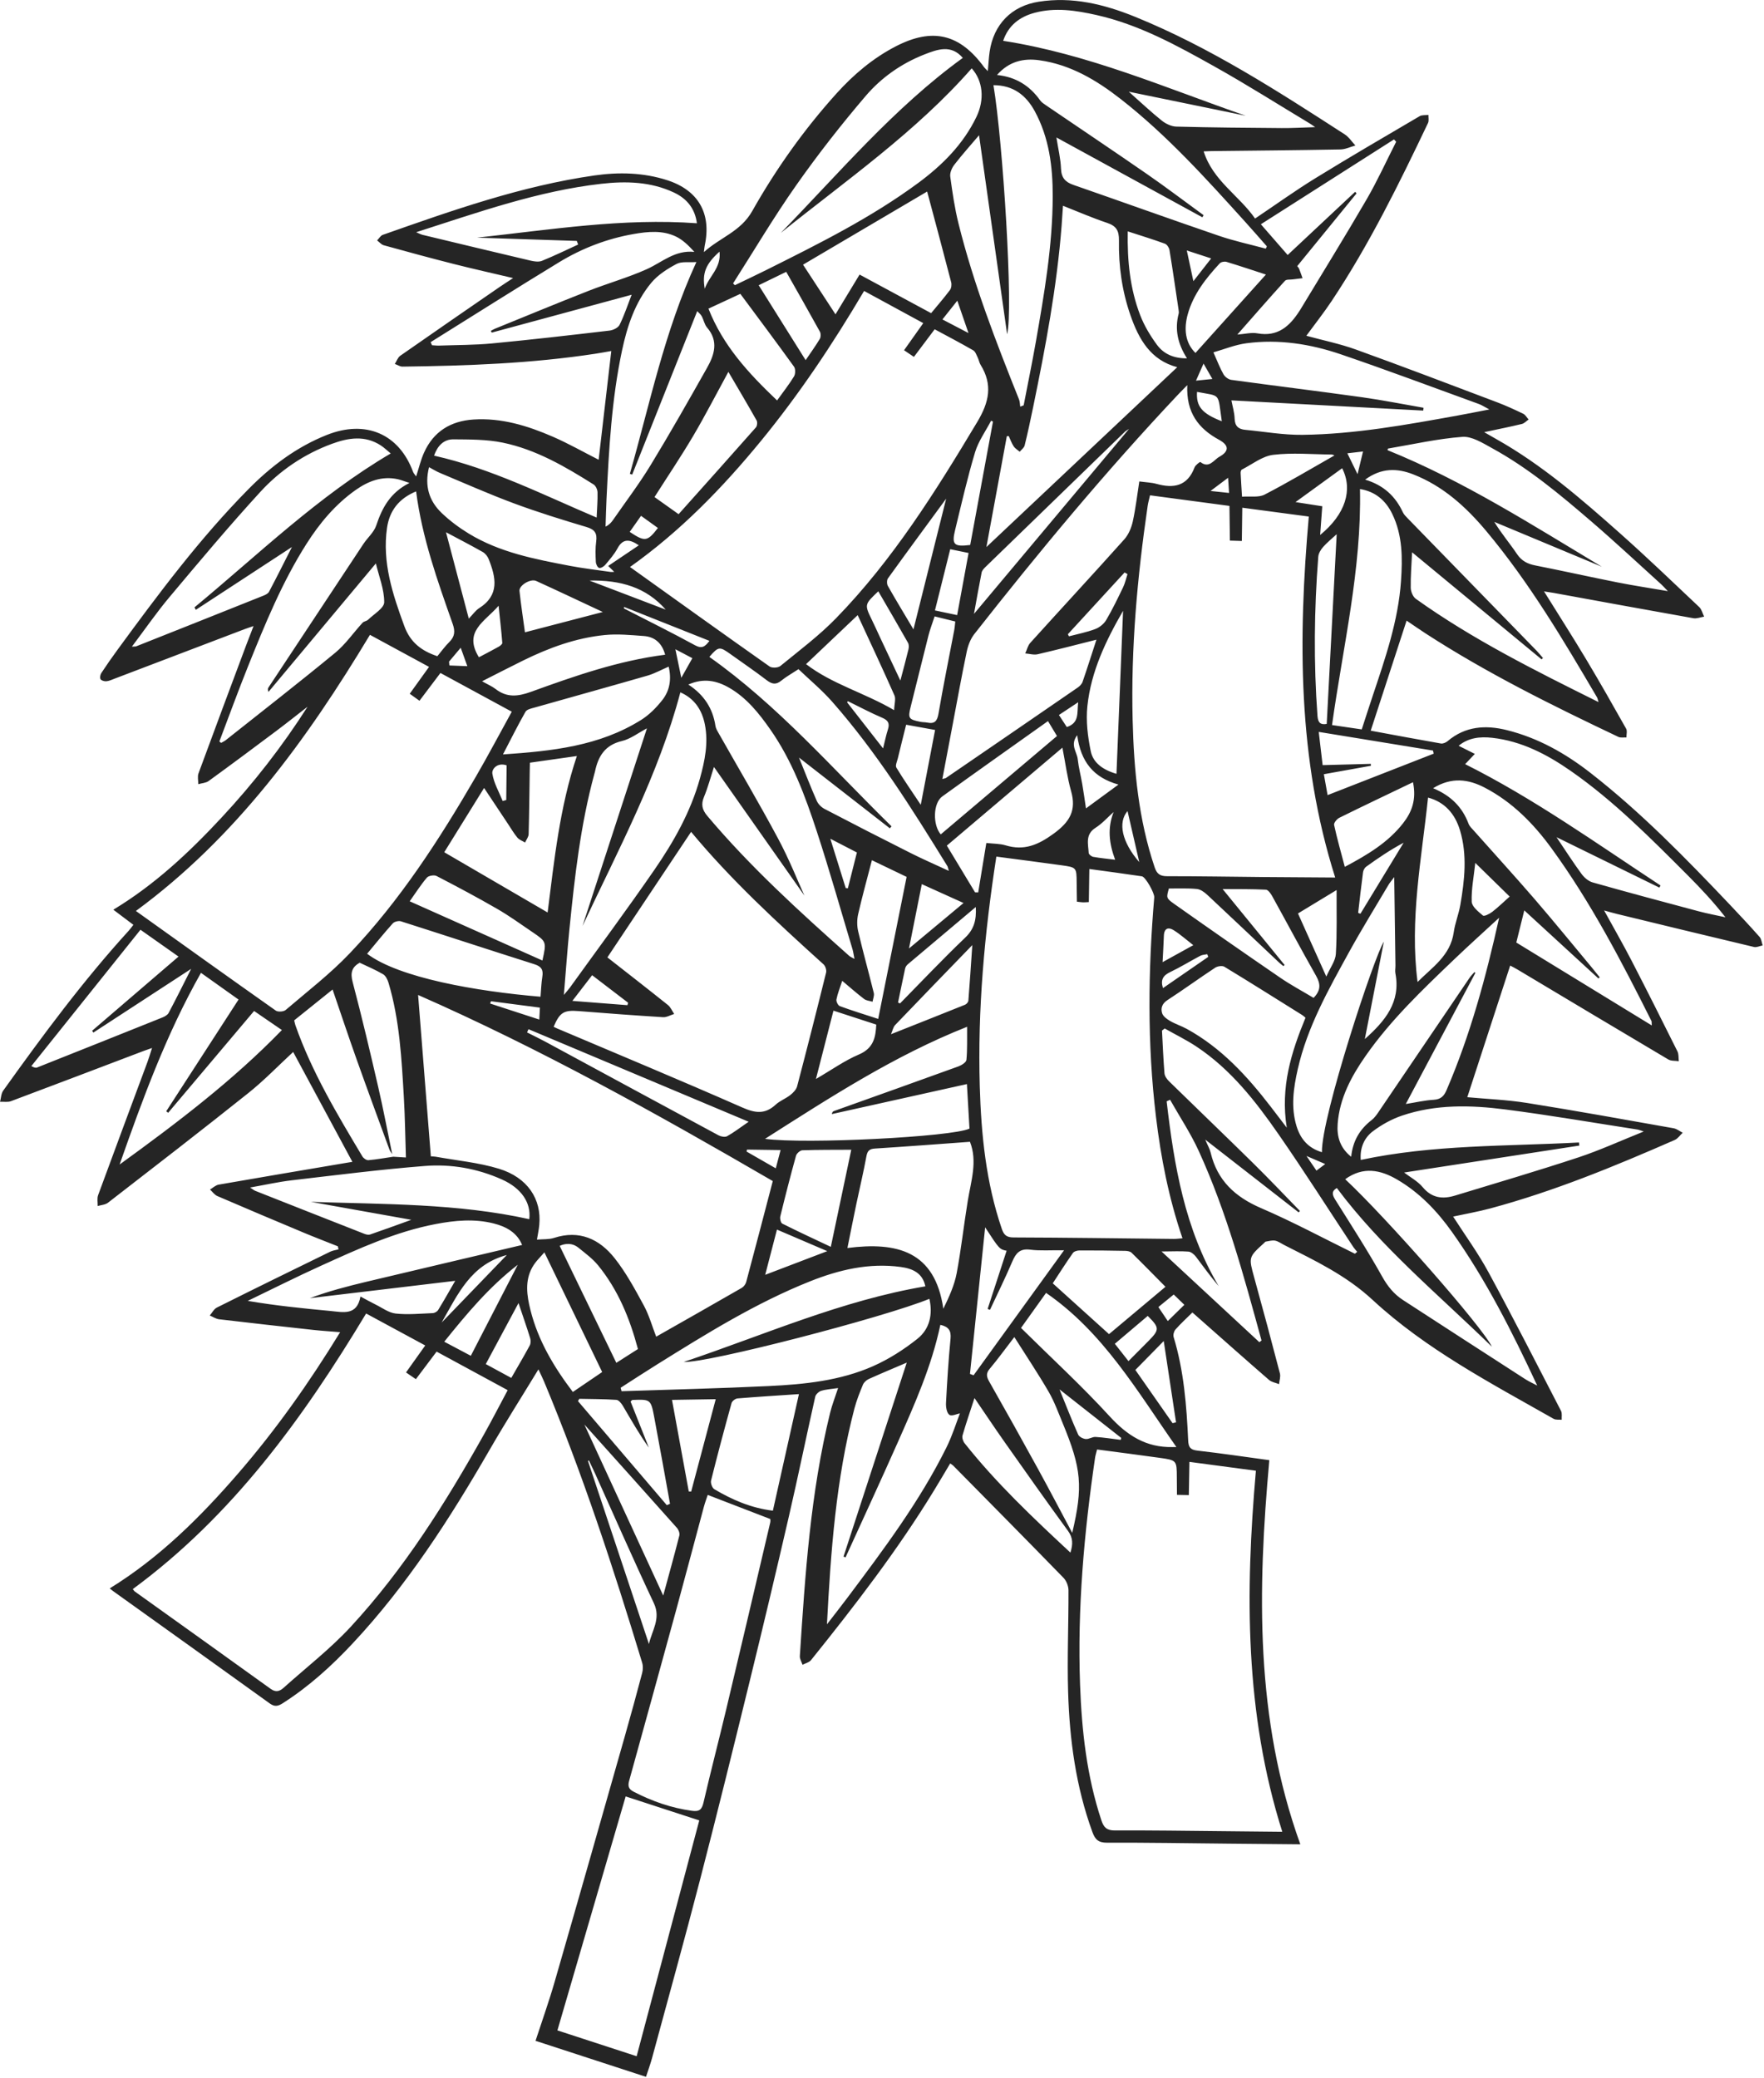 <?xml version="1.0" encoding="UTF-8" standalone="no"?>
<!DOCTYPE svg PUBLIC "-//W3C//DTD SVG 1.1//EN" "http://www.w3.org/Graphics/SVG/1.1/DTD/svg11.dtd">
<svg width="100%" height="100%" viewBox="0 0 842 992" version="1.1" xmlns="http://www.w3.org/2000/svg" xmlns:xlink="http://www.w3.org/1999/xlink" xml:space="preserve" xmlns:serif="http://www.serif.com/" style="fill-rule:evenodd;clip-rule:evenodd;stroke-linejoin:round;stroke-miterlimit:2;">
    <g transform="matrix(8.333,0,0,8.333,628.375,430.824)">
        <path d="M0,15.354C0.187,15.213 0.324,15.11 0.502,14.976C0.138,14.819 -0.163,14.69 -0.572,14.514C-0.354,14.834 -0.2,15.059 0,15.354M-6.899,-29.897C-6.521,-29.935 -6.283,-29.959 -5.961,-29.992C-6.143,-30.308 -6.275,-30.539 -6.468,-30.875C-6.626,-30.516 -6.734,-30.27 -6.899,-29.897M-6.067,-23.578C-5.619,-23.531 -5.335,-23.5 -5.006,-23.465C-5.024,-23.771 -5.04,-24.014 -5.061,-24.334C-5.405,-24.075 -5.668,-23.878 -6.067,-23.578M1.77,-25.735C1.96,-25.345 2.133,-24.99 2.354,-24.539C2.468,-25.012 2.56,-25.392 2.668,-25.84C2.324,-25.8 2.039,-25.766 1.77,-25.735M-49.687,-13.802C-49.68,-13.728 -49.673,-13.655 -49.666,-13.582C-49.358,-13.57 -49.05,-13.558 -48.639,-13.542C-48.798,-13.985 -48.896,-14.257 -49.018,-14.598C-49.27,-14.298 -49.478,-14.05 -49.687,-13.802M-35.749,-13.999C-36.088,-14.178 -36.377,-14.33 -36.721,-14.511C-36.606,-13.961 -36.507,-13.482 -36.382,-12.876C-36.146,-13.294 -35.968,-13.61 -35.749,-13.999M-14.3,-10.055C-13.563,-10.3 -13.724,-10.871 -13.648,-11.476C-14.075,-11.193 -14.407,-10.974 -14.751,-10.746C-14.59,-10.498 -14.449,-10.284 -14.3,-10.055M-34.194,-37.286C-34.991,-36.573 -35.195,-36.045 -35.039,-35.162C-34.785,-35.896 -34.088,-36.353 -34.194,-37.286M-9.055,23.168C-8.867,23.448 -8.705,23.689 -8.516,23.97C-8.191,23.653 -7.894,23.361 -7.567,23.041C-7.783,22.831 -7.965,22.655 -8.175,22.45C-8.468,22.69 -8.737,22.909 -9.055,23.168M-30.695,14.176C-31.382,14.166 -32,14.158 -32.618,14.149C-32.627,14.186 -32.635,14.224 -32.644,14.261C-32.103,14.572 -31.562,14.882 -30.971,15.222C-30.869,14.836 -30.794,14.552 -30.695,14.176M-6.031,-36.898C-6.515,-37.056 -6.929,-37.191 -7.426,-37.353C-7.295,-36.742 -7.184,-36.217 -7.05,-35.595C-6.671,-36.08 -6.365,-36.471 -6.031,-36.898M-20.572,-34.477C-20.891,-34.075 -21.14,-33.762 -21.425,-33.403C-20.943,-33.152 -20.504,-32.922 -19.932,-32.623C-20.172,-33.32 -20.356,-33.854 -20.572,-34.477M-38.688,-22.154C-38.924,-21.819 -39.13,-21.526 -39.337,-21.233C-38.462,-20.653 -38.329,-20.673 -37.722,-21.458C-38.021,-21.674 -38.32,-21.889 -38.688,-22.154M-10.149,-2.318C-10.372,-3.286 -10.596,-4.255 -10.822,-5.241C-11.384,-4.589 -11.146,-3.466 -10.149,-2.318M-47.285,5.651L-47.332,5.783C-46.407,6.084 -45.481,6.386 -44.517,6.7C-44.505,6.473 -44.494,6.258 -44.481,6.017C-45.45,5.89 -46.368,5.771 -47.285,5.651M-46.614,-5.819C-46.546,-5.838 -46.479,-5.857 -46.41,-5.875C-46.402,-6.546 -46.396,-7.216 -46.388,-7.862C-46.922,-8.042 -47.245,-7.65 -47.206,-7.389C-47.123,-6.848 -46.824,-6.34 -46.614,-5.819M-8.791,4.899C-7.917,4.296 -7.057,3.702 -6.196,3.108C-6.216,3.058 -6.235,3.007 -6.256,2.957C-6.389,2.986 -6.537,2.987 -6.653,3.048C-7.231,3.353 -7.788,3.699 -8.377,3.98C-8.777,4.171 -8.946,4.417 -8.791,4.899M-5.422,-27.571C-5.664,-29.245 -5.452,-28.983 -6.841,-29.253C-6.895,-28.42 -6.561,-28.014 -5.422,-27.571M-41.643,-18.446C-40.101,-17.858 -38.681,-17.317 -37.275,-16.781C-38.391,-18.057 -39.854,-18.481 -41.643,-18.446M-39.66,-16.936L-39.666,-16.847C-38.308,-16.149 -36.938,-15.472 -35.597,-14.74C-35.212,-14.531 -35.028,-14.647 -34.771,-14.992C-36.421,-15.648 -38.04,-16.292 -39.66,-16.936M-8.814,3.412C-8.209,3.078 -7.669,2.779 -7.055,2.44C-7.462,2.123 -7.793,1.826 -8.163,1.591C-8.481,1.388 -8.725,1.463 -8.74,1.905C-8.756,2.369 -8.785,2.833 -8.814,3.412M-26.965,-0.834C-26.924,-0.829 -26.882,-0.824 -26.841,-0.819C-26.671,-1.493 -26.501,-2.167 -26.324,-2.87C-26.812,-3.123 -27.276,-3.363 -27.846,-3.657C-27.526,-2.634 -27.245,-1.734 -26.965,-0.834M-50.11,24.056C-48.819,22.719 -47.644,21.5 -46.377,20.187C-48.431,20.738 -49.159,22.391 -50.11,24.056M-26.842,-11.537C-26.855,-11.514 -26.869,-11.49 -26.882,-11.467C-26.216,-10.613 -25.55,-9.759 -24.825,-8.832C-24.716,-9.265 -24.651,-9.595 -24.548,-9.912C-24.436,-10.261 -24.528,-10.44 -24.879,-10.589C-25.547,-10.873 -26.189,-11.218 -26.842,-11.537M-11.618,-5.187C-11.961,-4.883 -12.271,-4.528 -12.653,-4.285C-13.253,-3.905 -13.076,-3.36 -13.046,-2.843C-13.042,-2.761 -12.888,-2.638 -12.787,-2.62C-12.394,-2.549 -11.994,-2.512 -11.531,-2.454C-11.882,-3.398 -11.98,-4.271 -11.618,-5.187M-39.467,5.877L-39.429,5.737C-40.101,5.223 -40.773,4.708 -41.49,4.16C-41.87,4.654 -42.218,5.106 -42.622,5.631C-41.48,5.72 -40.474,5.799 -39.467,5.877M-11.549,25.272C-11.273,25.621 -11.028,25.933 -10.768,26.265C-10.354,25.849 -9.988,25.482 -9.623,25.113C-8.982,24.465 -8.984,24.351 -9.665,23.676C-10.271,24.19 -10.88,24.706 -11.549,25.272M-47.975,-14.052C-47.602,-14.25 -47.222,-14.444 -46.85,-14.653C-46.761,-14.702 -46.631,-14.805 -46.636,-14.874C-46.688,-15.544 -46.766,-16.213 -46.848,-17.003C-47.636,-16.088 -48.887,-15.531 -47.975,-14.052M-13.705,-9.587C-14.13,-9.033 -13.72,-8.631 -13.676,-8.225C-13.624,-7.744 -13.498,-7.271 -13.416,-6.794C-13.34,-6.351 -13.279,-5.905 -13.202,-5.396C-12.556,-5.87 -11.99,-6.284 -11.341,-6.76C-12.771,-7.159 -13.498,-8.061 -13.705,-9.587M2.389,0.591C2.432,0.607 2.476,0.623 2.52,0.638C3.345,-0.717 4.17,-2.073 4.994,-3.429C4.209,-3.011 3.522,-2.541 2.848,-2.056C2.756,-1.99 2.683,-1.849 2.668,-1.735C2.564,-0.961 2.479,-0.185 2.389,0.591M-14.718,27.884C-14.335,28.826 -14.012,29.657 -13.65,30.471C-13.594,30.601 -13.373,30.713 -13.218,30.728C-13.035,30.746 -12.839,30.598 -12.654,30.609C-12.172,30.639 -11.692,30.717 -11.212,30.776L-11.183,30.665C-12.331,29.761 -13.479,28.858 -14.718,27.884M-14.24,-15.371L-14.176,-15.252C-13.673,-15.385 -13.157,-15.484 -12.673,-15.667C-12.43,-15.758 -12.176,-15.961 -12.045,-16.183C-11.686,-16.79 -11.38,-17.43 -11.073,-18.067C-10.961,-18.302 -10.905,-18.565 -10.824,-18.815C-10.879,-18.846 -10.935,-18.878 -10.99,-18.91C-12.073,-17.73 -13.156,-16.551 -14.24,-15.371M9.098,-2.272C9.013,-1.479 8.867,-0.762 8.893,-0.051C8.903,0.228 9.273,0.524 9.537,0.743C9.609,0.803 9.917,0.649 10.069,0.532C10.406,0.271 10.713,-0.029 11.067,-0.345C10.408,-0.99 9.775,-1.609 9.098,-2.272M-30.903,18.731C-31.128,19.594 -31.349,20.445 -31.576,21.322C-30.341,20.851 -29.173,20.405 -28.021,19.966C-28.956,19.565 -29.891,19.165 -30.903,18.731M-20.978,-20.241C-21.269,-19.075 -21.551,-17.943 -21.853,-16.735C-21.395,-16.638 -20.995,-16.554 -20.582,-16.467C-20.349,-17.733 -20.138,-18.88 -19.927,-20.025C-20.297,-20.101 -20.604,-20.164 -20.978,-20.241M1.472,-24.88C0.568,-24.225 -0.303,-23.592 -1.199,-22.941C-0.684,-22.861 -0.191,-22.784 0.333,-22.702C0.293,-22.151 0.254,-21.635 0.212,-21.057C1.656,-22.238 2.101,-23.642 1.472,-24.88M-8.243,29.819C-8.177,29.803 -8.11,29.788 -8.043,29.773C-8.271,28.268 -8.499,26.763 -8.748,25.115C-9.384,25.763 -9.876,26.264 -10.373,26.771C-9.646,27.812 -8.944,28.815 -8.243,29.819M-20.215,0.024C-21.051,-0.354 -21.789,-0.687 -22.606,-1.056C-22.85,0.166 -23.08,1.323 -23.34,2.629C-22.238,1.71 -21.271,0.904 -20.215,0.024M-25.098,-17.83C-25.896,-17.074 -25.895,-17.074 -25.46,-16.181C-25.305,-15.863 -25.16,-15.541 -25.011,-15.22C-24.635,-14.419 -24.258,-13.619 -23.834,-12.717C-23.656,-13.396 -23.504,-13.948 -23.37,-14.506C-23.342,-14.623 -23.34,-14.781 -23.396,-14.88C-23.952,-15.864 -24.523,-16.839 -25.098,-17.83M-46.121,27.228C-45.755,26.589 -45.396,25.985 -45.063,25.367C-45.003,25.253 -45.001,25.074 -45.04,24.947C-45.244,24.292 -45.471,23.645 -45.707,22.94C-46.334,24.109 -46.944,25.246 -47.582,26.435C-47.096,26.699 -46.646,26.943 -46.121,27.228M-18.529,-27.552C-18.564,-27.569 -18.601,-27.586 -18.636,-27.604C-18.949,-27.002 -19.365,-26.43 -19.557,-25.791C-19.996,-24.326 -20.336,-22.83 -20.698,-21.342C-20.903,-20.502 -20.765,-20.368 -19.834,-20.484C-19.401,-22.829 -18.965,-25.19 -18.529,-27.552M-48.439,25.96C-47.534,24.204 -46.657,22.506 -45.75,20.747C-47.388,22.015 -48.672,23.549 -49.961,25.154C-49.427,25.437 -48.926,25.703 -48.439,25.96M-23.503,-10.188C-23.668,-9.525 -23.828,-8.894 -23.98,-8.261C-24.023,-8.084 -24.135,-7.848 -24.063,-7.731C-23.649,-7.046 -23.189,-6.389 -22.666,-5.602C-22.369,-7.15 -22.105,-8.528 -21.845,-9.888C-22.424,-9.993 -22.929,-10.084 -23.503,-10.188M-23.968,5.728C-23.93,5.744 -23.891,5.76 -23.853,5.776C-22.614,4.517 -21.402,3.231 -20.125,2.013C-19.615,1.527 -19.471,1.003 -19.514,0.253C-20.855,1.383 -22.136,2.458 -23.412,3.538C-23.479,3.595 -23.54,3.686 -23.559,3.771C-23.701,4.422 -23.833,5.075 -23.968,5.728M-38.236,42.471C-38.065,41.697 -37.539,41.015 -37.951,40.139C-39.111,37.676 -40.203,35.18 -41.323,32.698C-41.437,32.448 -41.558,32.201 -41.675,31.952C-41.691,31.965 -41.709,31.977 -41.727,31.989C-40.563,35.483 -39.399,38.977 -38.236,42.471M1.154,-0.719C0.323,-0.215 -0.462,0.261 -1.058,0.623C-0.515,1.833 -0.006,2.967 0.564,4.237C0.795,3.716 1.088,3.338 1.111,2.945C1.183,1.762 1.147,0.573 1.154,-0.719M-36.915,28.486C-36.586,30.283 -36.271,32.007 -35.955,33.73C-35.909,33.732 -35.863,33.735 -35.817,33.737C-35.354,31.992 -34.889,30.247 -34.41,28.446C-35.276,28.46 -36.07,28.472 -36.915,28.486M-27.666,6.19C-27.999,7.489 -28.317,8.73 -28.67,10.104C-27.756,9.573 -27.021,9.046 -26.21,8.702C-25.355,8.339 -25.248,7.693 -25.215,6.989C-26.03,6.723 -26.804,6.471 -27.666,6.19M-48.555,-16.265C-48.327,-16.499 -48.174,-16.729 -47.961,-16.865C-46.78,-17.617 -47.001,-18.629 -47.417,-19.676C-47.479,-19.833 -47.609,-19.998 -47.753,-20.08C-48.446,-20.472 -49.154,-20.837 -49.861,-21.214C-49.435,-19.596 -49.004,-17.966 -48.555,-16.265M1.031,-25.613C0.997,-25.624 0.93,-25.665 0.861,-25.665C-0.255,-25.675 -1.383,-25.781 -2.482,-25.647C-3.106,-25.57 -3.685,-25.102 -4.277,-24.8C-4.323,-24.777 -4.347,-24.666 -4.343,-24.597C-4.324,-24.176 -4.294,-23.755 -4.263,-23.25C-3.787,-23.285 -3.311,-23.193 -2.973,-23.368C-1.62,-24.068 -0.311,-24.851 1.031,-25.613M-40.879,-16.645C-42.128,-17.229 -43.408,-17.837 -44.697,-18.424C-45.02,-18.571 -45.686,-18.167 -45.651,-17.85C-45.563,-17.029 -45.437,-16.212 -45.338,-15.482C-43.839,-15.873 -42.382,-16.253 -40.879,-16.645M-30.372,-36.13C-31.012,-35.819 -31.473,-35.594 -31.949,-35.362C-31.049,-33.926 -30.174,-32.53 -29.26,-31.071C-28.957,-31.518 -28.686,-31.892 -28.449,-32.287C-28.387,-32.392 -28.383,-32.592 -28.441,-32.698C-29.067,-33.835 -29.711,-34.962 -30.372,-36.13M-24.371,7.54C-22.893,6.953 -21.509,6.407 -20.129,5.851C-20.046,5.818 -19.946,5.704 -19.939,5.621C-19.858,4.614 -19.793,3.605 -19.713,2.435C-21.263,4.036 -22.703,5.518 -24.131,7.012C-24.246,7.132 -24.278,7.329 -24.371,7.54M-23.084,-15.65C-22.453,-18.172 -21.852,-20.576 -21.211,-23.136C-22.397,-21.519 -23.479,-20.052 -24.545,-18.572C-24.616,-18.474 -24.613,-18.25 -24.551,-18.139C-24.101,-17.344 -23.627,-16.563 -23.084,-15.65M-21.872,-16.393C-21.996,-16.011 -22.131,-15.665 -22.222,-15.308C-22.567,-13.953 -22.895,-12.593 -23.238,-11.238C-23.409,-10.563 -23.373,-10.49 -22.682,-10.354C-22.554,-10.328 -22.42,-10.335 -22.292,-10.31C-21.871,-10.225 -21.725,-10.392 -21.651,-10.819C-21.378,-12.418 -21.052,-14.008 -20.749,-15.602C-20.717,-15.774 -20.707,-15.952 -20.689,-16.101C-21.118,-16.207 -21.478,-16.295 -21.872,-16.393M1.159,-21.1C0.894,-20.856 0.614,-20.633 0.382,-20.37C0.247,-20.217 0.119,-20.004 0.104,-19.809C-0.133,-16.77 -0.164,-13.73 0.059,-10.688C0.089,-10.282 0.253,-10.175 0.588,-10.234C0.779,-13.866 0.969,-17.479 1.159,-21.1M-19.618,-16.536C-16.64,-20.089 -13.721,-23.572 -10.735,-27.133C-10.868,-27.045 -10.921,-27.02 -10.96,-26.982C-13.629,-24.397 -16.297,-21.811 -18.962,-19.221C-19.053,-19.133 -19.155,-19.021 -19.179,-18.905C-19.332,-18.141 -19.465,-17.373 -19.618,-16.536M-32.525,12.554C-36.816,10.75 -40.976,9.001 -45.135,7.252C-45.162,7.314 -45.19,7.376 -45.218,7.437C-44.858,7.619 -44.495,7.792 -44.141,7.984C-40.844,9.767 -37.55,11.555 -34.249,13.332C-34.111,13.406 -33.879,13.449 -33.759,13.383C-33.388,13.178 -33.049,12.914 -32.525,12.554M-38.866,25.574C-39.335,23.811 -40.008,22.178 -41.15,20.778C-41.463,20.395 -41.879,20.091 -42.268,19.774C-42.644,19.468 -43.051,19.528 -43.349,19.664C-42.264,21.905 -41.192,24.116 -40.104,26.363C-39.718,26.117 -39.298,25.849 -38.866,25.574M5.53,-6.895C4.057,-6.188 2.678,-5.534 1.309,-4.857C1.169,-4.788 0.985,-4.56 1.011,-4.447C1.183,-3.657 1.404,-2.879 1.624,-2.047C2.943,-2.747 4.106,-3.448 4.966,-4.55C5.463,-5.189 5.736,-5.896 5.53,-6.895M-2.895,-35.974C-3.628,-36.213 -4.388,-36.469 -5.154,-36.701C-5.268,-36.735 -5.466,-36.696 -5.541,-36.614C-6.332,-35.76 -7.054,-34.846 -7.371,-33.705C-7.604,-32.868 -7.524,-32.061 -6.93,-31.484C-5.546,-33.024 -4.192,-34.53 -2.895,-35.974M0.354,-7.873C1.324,-7.899 2.219,-7.923 3.113,-7.947C3.116,-7.911 3.119,-7.874 3.121,-7.837C2.228,-7.677 1.334,-7.516 0.424,-7.353C0.495,-6.954 0.56,-6.596 0.638,-6.156C2.718,-6.968 4.716,-7.749 6.714,-8.53C6.701,-8.59 6.688,-8.649 6.676,-8.708C4.518,-9.061 2.359,-9.413 0.131,-9.777C0.215,-9.06 0.282,-8.489 0.354,-7.873M-15.378,-10.396C-17.449,-8.922 -19.45,-7.512 -21.435,-6.079C-21.959,-5.7 -21.992,-4.463 -21.521,-3.906C-19.315,-5.774 -17.109,-7.641 -14.863,-9.541C-15.021,-9.803 -15.171,-10.052 -15.378,-10.396M-11.077,-16.712C-12.063,-15.009 -12.914,-13.233 -13.121,-11.256C-13.211,-10.407 -13.102,-9.511 -12.928,-8.669C-12.798,-8.039 -12.283,-7.616 -11.455,-7.375C-11.326,-10.552 -11.202,-13.633 -11.077,-16.712M-24.192,-11.023C-24.179,-11.385 -24.084,-11.667 -24.174,-11.869C-24.853,-13.404 -25.567,-14.923 -26.279,-16.465C-27.272,-15.522 -28.227,-14.616 -29.236,-13.658C-27.731,-12.504 -25.901,-12.025 -24.192,-11.023M-37.213,34.516C-37.151,34.489 -37.091,34.463 -37.029,34.437C-37.328,32.79 -37.619,31.142 -37.929,29.498C-38.127,28.45 -38.14,28.451 -39.183,28.49C-39.209,28.491 -39.233,28.534 -39.287,28.583C-38.941,29.454 -38.592,30.337 -38.241,31.221C-38.796,30.448 -39.253,29.634 -39.728,28.83C-39.812,28.687 -39.966,28.494 -40.099,28.485C-40.806,28.437 -41.517,28.439 -42.226,28.424C-42.25,28.469 -42.274,28.513 -42.299,28.558C-40.604,30.544 -38.908,32.53 -37.213,34.516M-41.935,29.896C-40.465,33.086 -38.965,36.339 -37.418,39.695C-37.088,38.48 -36.777,37.37 -36.494,36.254C-36.461,36.126 -36.539,35.923 -36.634,35.817C-38.405,33.825 -40.188,31.844 -41.935,29.896M-51.94,-0.074C-49.374,1.071 -46.86,2.192 -44.338,3.318C-44.101,2.245 -44.098,2.241 -44.911,1.69C-45.574,1.241 -46.225,0.767 -46.917,0.367C-48.061,-0.294 -49.229,-0.916 -50.401,-1.523C-50.54,-1.595 -50.857,-1.543 -50.954,-1.43C-51.303,-1.023 -51.592,-0.565 -51.94,-0.074M-19.588,28.38C-19.837,29.145 -20.073,29.827 -20.273,30.52C-20.311,30.649 -20.246,30.854 -20.156,30.967C-18.354,33.24 -16.253,35.226 -14.093,37.235C-13.943,36.75 -13.942,36.386 -14.235,35.985C-15.471,34.295 -16.676,32.583 -17.883,30.873C-18.449,30.069 -18.993,29.25 -19.588,28.38M-30.896,-28.763C-30.541,-29.258 -30.205,-29.682 -29.926,-30.14C-29.841,-30.28 -29.835,-30.571 -29.926,-30.697C-30.927,-32.086 -31.953,-33.457 -33.001,-34.869C-33.586,-34.598 -34.2,-34.313 -34.827,-34.022C-33.989,-31.892 -32.529,-30.317 -30.896,-28.763M-10.809,-38.448C-10.841,-36.755 -10.679,-35.16 -10.096,-33.645C-9.864,-33.044 -9.52,-32.471 -9.137,-31.951C-8.751,-31.426 -8.175,-31.166 -7.417,-31.176C-7.943,-32.001 -8.131,-32.831 -7.893,-33.73C-7.875,-33.799 -7.887,-33.879 -7.897,-33.952C-8.067,-35.097 -8.232,-36.242 -8.42,-37.384C-8.442,-37.517 -8.563,-37.699 -8.681,-37.742C-9.363,-37.99 -10.059,-38.204 -10.809,-38.448M-27.818,19.72C-27.401,17.738 -27.029,15.971 -26.646,14.158C-27.628,14.164 -28.538,14.156 -29.447,14.188C-29.576,14.192 -29.773,14.368 -29.811,14.5C-30.13,15.652 -30.428,16.811 -30.711,17.973C-30.741,18.1 -30.687,18.344 -30.599,18.388C-29.724,18.83 -28.833,19.24 -27.818,19.72M-25.464,-2.427C-25.749,-1.324 -26.025,-0.333 -26.253,0.668C-26.323,0.98 -26.324,1.335 -26.251,1.646C-25.974,2.828 -25.646,3.998 -25.356,5.177C-25.319,5.33 -25.4,5.511 -25.426,5.679C-25.59,5.629 -25.784,5.619 -25.912,5.521C-26.336,5.197 -26.736,4.842 -27.164,4.482C-27.293,4.877 -27.428,5.206 -27.496,5.548C-27.52,5.663 -27.405,5.894 -27.302,5.931C-26.597,6.19 -25.877,6.411 -25.104,6.663C-24.542,3.859 -24.012,1.207 -23.476,-1.472C-24.14,-1.792 -24.771,-2.094 -25.464,-2.427M-44.225,20.035C-44.42,20.27 -44.724,20.546 -44.914,20.886C-45.356,21.672 -45.23,22.516 -45.023,23.34C-44.583,25.093 -43.676,26.608 -42.595,28.033C-42.005,27.632 -41.425,27.238 -40.915,26.891C-42.027,24.587 -43.111,22.341 -44.225,20.035M-50.545,-25.601C-47.256,-24.864 -44.309,-23.36 -41.232,-22.054C-41.21,-22.574 -41.169,-23.038 -41.181,-23.5C-41.184,-23.655 -41.281,-23.871 -41.405,-23.949C-43.037,-24.976 -44.707,-25.954 -46.616,-26.347C-47.532,-26.535 -48.496,-26.527 -49.438,-26.535C-49.992,-26.539 -50.349,-26.163 -50.545,-25.601M-37.308,-14.198C-37.48,-14.843 -37.887,-15.224 -38.534,-15.27C-39.273,-15.323 -40.025,-15.399 -40.759,-15.326C-42.413,-15.163 -43.959,-14.596 -45.444,-13.865C-46.206,-13.49 -46.96,-13.099 -47.795,-12.677C-47.465,-12.491 -47.222,-12.39 -47.021,-12.234C-46.375,-11.733 -45.747,-11.8 -44.999,-12.07C-42.506,-12.973 -40,-13.854 -37.308,-14.198M-19.847,26.998C-19.777,27.024 -19.708,27.05 -19.64,27.076C-17.939,24.728 -16.24,22.379 -14.457,19.915C-15.248,19.907 -15.831,19.954 -16.398,19.881C-16.984,19.805 -17.217,20.079 -17.421,20.559C-17.82,21.494 -18.271,22.407 -18.701,23.329C-18.746,23.312 -18.791,23.294 -18.835,23.277C-18.474,22.168 -18.112,21.06 -17.748,19.943C-18.15,19.867 -18.174,19.837 -18.978,18.601C-19.268,21.4 -19.557,24.199 -19.847,26.998M-33.686,-30.4C-34.387,-29.115 -35.008,-27.904 -35.699,-26.733C-36.397,-25.551 -37.165,-24.411 -37.917,-23.229C-37.479,-22.917 -37.073,-22.629 -36.537,-22.248C-35.054,-23.908 -33.575,-25.557 -32.11,-27.217C-32.036,-27.301 -32.013,-27.517 -32.067,-27.614C-32.587,-28.538 -33.129,-29.449 -33.686,-30.4M-8.649,22.008C-9.306,21.345 -9.94,20.694 -10.589,20.058C-10.668,19.981 -10.824,19.953 -10.945,19.95C-11.82,19.933 -12.695,19.922 -13.57,19.926C-13.7,19.926 -13.886,19.978 -13.951,20.072C-14.365,20.662 -14.752,21.27 -15.105,21.809C-14.009,22.799 -12.964,23.743 -11.882,24.72C-10.847,23.852 -9.767,22.946 -8.649,22.008M-51.573,-23.553C-52.552,-23.151 -53.099,-22.45 -53.24,-21.457C-53.521,-19.481 -52.917,-17.664 -52.25,-15.842C-51.904,-14.898 -51.26,-14.416 -50.356,-14.113C-50.129,-14.386 -49.923,-14.676 -49.673,-14.923C-49.355,-15.237 -49.328,-15.539 -49.478,-15.964C-50.344,-18.427 -51.229,-20.886 -51.573,-23.553M6.392,-6.015C6.022,-2.496 5.329,0.982 5.792,4.548C6.626,3.708 7.675,3.041 7.863,1.705C7.938,1.173 8.15,0.661 8.242,0.129C8.486,-1.291 8.647,-2.719 8.223,-4.136C7.936,-5.09 7.347,-5.757 6.392,-6.015M-1.825,3.573C-1.848,3.595 -1.871,3.616 -1.894,3.638C-1.976,3.572 -2.062,3.509 -2.138,3.437C-3.508,2.144 -4.872,0.845 -6.25,-0.44C-6.416,-0.595 -6.64,-0.759 -6.851,-0.779C-7.384,-0.831 -7.926,-0.803 -8.453,-0.807C-8.593,-0.298 -8.62,-0.258 -8.178,0.055C-6.154,1.486 -4.12,2.903 -2.075,4.303C-1.453,4.729 -0.784,5.086 -0.165,5.458C0.271,5.015 0.231,4.642 -0.024,4.191C-0.882,2.681 -1.696,1.147 -2.537,-0.372C-2.619,-0.521 -2.769,-0.732 -2.896,-0.739C-3.689,-0.779 -4.486,-0.769 -5.375,-0.775C-4.146,0.73 -2.985,2.152 -1.825,3.573M-46.598,-8.487C-43.769,-8.678 -41.069,-8.967 -38.681,-10.464C-38.219,-10.754 -37.81,-11.169 -37.47,-11.601C-37.042,-12.144 -36.935,-12.8 -37.106,-13.516C-37.536,-13.33 -37.914,-13.118 -38.318,-13.001C-40.468,-12.38 -42.624,-11.786 -44.775,-11.175C-44.965,-11.122 -45.227,-11.069 -45.306,-10.931C-45.747,-10.16 -46.142,-9.362 -46.598,-8.487M-19.556,-0.588C-19.495,-0.587 -19.435,-0.585 -19.375,-0.584C-19.221,-1.519 -19.067,-2.454 -18.91,-3.414C-18.501,-3.367 -18.136,-3.379 -17.804,-3.278C-16.742,-2.958 -15.942,-3.302 -15.057,-3.946C-14.131,-4.618 -13.74,-5.275 -14.055,-6.386C-14.274,-7.161 -14.375,-7.969 -14.552,-8.875C-16.833,-6.941 -18.991,-5.112 -21.172,-3.263C-20.612,-2.336 -20.084,-1.462 -19.556,-0.588M-44.446,5.392C-44.414,5.009 -44.403,4.621 -44.342,4.241C-44.276,3.839 -44.407,3.654 -44.809,3.527C-47.357,2.721 -49.896,1.884 -52.442,1.073C-52.576,1.031 -52.818,1.09 -52.909,1.191C-53.416,1.756 -53.892,2.348 -54.379,2.931C-52.568,4.307 -48.112,5.087 -44.446,5.392M-13.989,36.104C-13.363,33.447 -13.456,32.425 -14.539,29.812C-14.789,29.209 -15.013,28.586 -15.338,28.025C-15.942,26.985 -16.612,25.985 -17.306,24.888C-17.85,25.594 -18.262,26.166 -18.715,26.704C-18.938,26.969 -18.903,27.158 -18.744,27.437C-17.803,29.091 -16.876,30.754 -15.96,32.422C-15.307,33.611 -14.679,34.814 -13.989,36.104M-31.137,34.833C-30.634,32.587 -30.144,30.391 -29.644,28.155C-30.869,28.238 -32.019,28.307 -33.165,28.403C-33.288,28.413 -33.473,28.555 -33.504,28.67C-33.913,30.144 -34.308,31.623 -34.678,33.108C-34.714,33.253 -34.613,33.529 -34.491,33.602C-33.476,34.204 -32.404,34.676 -31.137,34.833M-3.271,25.181C-3.229,25.149 -3.188,25.117 -3.146,25.085C-4.153,21.41 -5.147,17.727 -6.734,14.246C-7.2,13.223 -7.83,12.275 -8.385,11.294C-8.45,11.324 -8.516,11.354 -8.581,11.385C-8.153,15.065 -7.544,18.696 -5.599,21.971C-6.073,21.421 -6.478,20.844 -6.906,20.283C-7.008,20.151 -7.182,20.004 -7.333,19.992C-7.786,19.956 -8.245,19.982 -8.873,19.985C-6.928,21.79 -5.1,23.485 -3.271,25.181M-8.022,31.188C-10.282,27.966 -12.205,24.622 -15.488,22.357C-15.997,23.069 -16.469,23.73 -16.923,24.365C-15.19,26.078 -13.441,27.683 -11.845,29.429C-10.84,30.528 -9.755,31.218 -8.255,31.189C-8.236,31.188 -8.217,31.189 -8.022,31.188M-64.459,3.796C-66.42,5.074 -68.239,6.26 -70.059,7.446C-70.083,7.411 -70.106,7.376 -70.131,7.342C-68.495,5.938 -66.86,4.534 -65.182,3.093C-65.908,2.581 -66.584,2.105 -67.362,1.556C-69.48,4.202 -71.548,6.784 -73.614,9.367C-73.422,9.471 -73.347,9.471 -73.281,9.446C-70.885,8.493 -68.489,7.539 -66.097,6.578C-65.966,6.525 -65.811,6.437 -65.75,6.323C-65.333,5.539 -64.938,4.743 -64.459,3.796M-38.815,-20.465C-39.352,-20.829 -39.729,-20.86 -40.04,-20.285C-40.225,-19.943 -40.489,-19.643 -40.741,-19.343C-40.822,-19.247 -41,-19.141 -41.091,-19.171C-41.184,-19.2 -41.272,-19.39 -41.278,-19.513C-41.296,-19.904 -41.311,-20.301 -41.258,-20.687C-41.194,-21.155 -41.339,-21.372 -41.811,-21.512C-43.206,-21.928 -44.601,-22.359 -45.965,-22.866C-47.398,-23.398 -48.798,-24.021 -50.209,-24.612C-50.419,-24.699 -50.614,-24.824 -50.832,-24.94C-51.102,-23.872 -50.829,-23.003 -50.104,-22.312C-49.637,-21.866 -49.105,-21.47 -48.553,-21.134C-46.776,-20.053 -44.767,-19.671 -42.764,-19.289C-41.995,-19.142 -41.216,-19.054 -40.44,-18.941C-40.394,-18.934 -40.345,-18.941 -40.224,-18.943C-40.366,-19.084 -40.465,-19.18 -40.569,-19.283C-39.98,-19.68 -39.416,-20.06 -38.815,-20.465M-3.184,-38.855C-2.601,-38.186 -2.13,-37.646 -1.649,-37.094C-0.333,-38.327 0.94,-39.519 2.214,-40.712C2.242,-40.683 2.271,-40.655 2.299,-40.626C1.171,-39.243 0.042,-37.86 -1.101,-36.458C-1.056,-36.396 -1.014,-36.355 -0.994,-36.306C-0.924,-36.128 -0.861,-35.947 -0.797,-35.766C-0.98,-35.744 -1.165,-35.723 -1.349,-35.698C-1.504,-35.676 -1.722,-35.707 -1.804,-35.616C-2.714,-34.614 -3.602,-33.593 -4.532,-32.536C-4.107,-32.567 -3.728,-32.669 -3.378,-32.606C-2.217,-32.396 -1.535,-33.013 -0.974,-33.888C-0.963,-33.904 -0.952,-33.919 -0.942,-33.935C0.33,-36.043 1.627,-38.136 2.864,-40.264C3.488,-41.337 4.003,-42.473 4.566,-43.581C4.525,-43.625 4.483,-43.67 4.442,-43.715C1.93,-42.114 -0.583,-40.513 -3.184,-38.855M-45.054,-8.013C-45.058,-7.833 -45.063,-7.668 -45.065,-7.503C-45.084,-6.309 -45.093,-5.115 -45.127,-3.921C-45.132,-3.759 -45.26,-3.6 -45.331,-3.44C-45.479,-3.531 -45.662,-3.592 -45.769,-3.718C-45.972,-3.96 -46.131,-4.239 -46.308,-4.503C-46.757,-5.177 -47.205,-5.853 -47.679,-6.565C-48.489,-5.259 -49.253,-4.027 -49.961,-2.884C-47.983,-1.731 -46.029,-0.593 -44.04,0.567C-43.658,-2.426 -43.355,-5.446 -42.364,-8.395C-43.307,-8.261 -44.168,-8.139 -45.054,-8.013M2.594,-9.92C2.81,-10.582 3.013,-11.219 3.226,-11.854C3.944,-13.999 4.687,-16.141 4.843,-18.422C4.933,-19.731 4.937,-21.042 4.341,-22.265C3.962,-23.043 3.366,-23.546 2.494,-23.688C2.59,-19.1 1.524,-14.686 0.892,-10.169C1.447,-10.088 1.974,-10.011 2.594,-9.92M-22.072,-33.763C-21.695,-34.22 -21.329,-34.641 -20.994,-35.087C-20.913,-35.195 -20.888,-35.397 -20.924,-35.534C-21.382,-37.302 -21.856,-39.067 -22.3,-40.729C-24.611,-39.367 -27.03,-37.941 -29.409,-36.54C-28.812,-35.627 -28.196,-34.684 -27.55,-33.696C-27.087,-34.46 -26.638,-35.201 -26.17,-35.973C-24.792,-35.23 -23.463,-34.513 -22.072,-33.763M-68.557,15.004C-65.276,12.627 -62.067,10.195 -59.261,7.301C-59.813,6.923 -60.325,6.571 -60.854,6.209C-62.512,8.174 -64.143,10.106 -65.774,12.039C-65.812,12.011 -65.849,11.983 -65.887,11.955C-64.513,9.833 -63.139,7.71 -61.744,5.555C-62.46,5.045 -63.151,4.554 -63.896,4.024C-65.892,7.552 -67.241,11.263 -68.557,15.004M-51.57,-38.399C-51.352,-38.306 -51.293,-38.271 -51.229,-38.255C-49.159,-37.758 -47.089,-37.259 -45.016,-36.772C-44.808,-36.723 -44.552,-36.684 -44.366,-36.759C-43.663,-37.044 -42.979,-37.378 -42.29,-37.694L-42.369,-37.9C-44.273,-37.963 -46.177,-38.025 -48.081,-38.088C-43.896,-38.541 -39.731,-39.222 -35.489,-38.912C-35.595,-39.743 -36.052,-40.317 -36.792,-40.667C-38.124,-41.298 -39.55,-41.334 -40.966,-41.173C-44.573,-40.763 -47.978,-39.552 -51.57,-38.399M-45.09,18.135C-44.976,17.19 -45.546,16.361 -46.646,15.866C-48.057,15.231 -49.559,14.968 -51.075,15.087C-53.621,15.288 -56.157,15.612 -58.694,15.908C-59.461,15.998 -60.218,16.169 -61.083,16.322C-60.911,16.433 -60.854,16.484 -60.787,16.511C-58.703,17.335 -56.619,18.158 -54.532,18.976C-54.433,19.015 -54.302,19.045 -54.208,19.013C-53.462,18.757 -52.72,18.485 -51.848,18.171C-53.866,17.81 -55.736,17.476 -57.605,17.142C-53.415,17.286 -49.212,17.223 -45.09,18.135M-0.627,6.596C-0.694,6.54 -0.745,6.487 -0.806,6.449C-2.292,5.52 -3.774,4.585 -5.273,3.676C-5.397,3.601 -5.668,3.642 -5.803,3.731C-6.723,4.338 -7.614,4.987 -8.538,5.588C-8.849,5.79 -8.928,6.058 -8.839,6.34C-8.781,6.521 -8.563,6.677 -8.381,6.783C-8.076,6.96 -7.731,7.068 -7.422,7.238C-5.448,8.323 -3.966,9.941 -2.614,11.698C-2.338,12.058 -2.063,12.419 -1.701,12.893C-2.073,10.57 -1.444,8.572 -0.627,6.596M2.771,7.817C3.937,6.782 4.837,5.694 4.522,4.051C4.494,3.907 4.527,3.753 4.525,3.603C4.504,1.969 4.48,0.334 4.455,-1.461C4.277,-1.222 4.192,-1.128 4.13,-1.021C3.37,0.265 2.583,1.537 1.863,2.845C0.685,4.989 -0.524,7.126 -1.072,9.546C-1.316,10.626 -1.475,11.721 -1.139,12.813C-0.915,13.538 -0.475,14.064 0.314,14.299C0.27,12.294 3.326,3.042 3.86,2.239C3.493,4.117 3.137,5.944 2.771,7.817M-20.022,10.396C-22.63,10.976 -25.195,11.546 -27.761,12.116C-27.735,11.985 -27.686,11.958 -27.634,11.939C-25.258,11.089 -22.881,10.245 -20.51,9.384C-20.328,9.318 -20.062,9.15 -20.05,9.01C-19.993,8.41 -20.017,7.802 -20.011,7.114C-24.191,8.771 -27.849,11.155 -31.587,13.533C-29.279,13.849 -20.862,13.421 -19.875,12.947C-19.924,12.101 -19.973,11.249 -20.022,10.396M-45.501,19.612C-45.783,18.915 -46.399,18.563 -47.128,18.38C-48.238,18.099 -49.356,18.204 -50.462,18.416C-52.759,18.856 -54.869,19.828 -56.979,20.783C-58.406,21.429 -59.806,22.136 -61.217,22.815C-59.614,23.089 -58.038,23.245 -56.462,23.395C-55.744,23.464 -54.961,23.671 -54.76,22.566C-54.425,22.744 -54.169,22.889 -53.905,23.019C-53.521,23.207 -53.146,23.496 -52.743,23.54C-52.045,23.616 -51.328,23.545 -50.62,23.516C-50.512,23.512 -50.365,23.429 -50.31,23.338C-49.974,22.791 -49.66,22.231 -49.333,21.666C-52.136,22 -54.898,22.33 -57.662,22.66C-56.596,22.263 -55.513,21.981 -54.425,21.721C-51.467,21.017 -48.507,20.322 -45.501,19.612M-47.24,-32.649L-47.296,-32.745C-47.219,-32.787 -47.145,-32.836 -47.063,-32.869C-45.28,-33.594 -43.503,-34.331 -41.712,-35.034C-40.6,-35.472 -39.439,-35.797 -38.353,-36.285C-37.483,-36.676 -36.749,-37.39 -35.634,-37.272C-35.963,-37.635 -36.292,-37.96 -36.686,-38.15C-37.458,-38.521 -38.29,-38.439 -39.106,-38.297C-40.634,-38.031 -42.064,-37.481 -43.382,-36.68C-45.85,-35.178 -48.289,-33.63 -50.741,-32.102L-50.662,-31.925C-50.521,-31.917 -50.38,-31.9 -50.24,-31.905C-49.233,-31.94 -48.223,-31.934 -47.222,-32.029C-44.977,-32.243 -42.735,-32.501 -40.495,-32.764C-40.287,-32.788 -40.001,-32.925 -39.918,-33.093C-39.649,-33.637 -39.459,-34.22 -39.227,-34.817C-41.914,-34.09 -44.577,-33.37 -47.24,-32.649M10.465,0.868C9.603,1.665 8.728,2.45 7.88,3.262C6.072,4.993 4.256,6.72 2.815,8.784C1.997,9.957 1.323,11.209 1.215,12.675C1.161,13.395 1.344,14.045 1.989,14.56C2.083,13.641 2.489,12.978 3.158,12.46C3.302,12.349 3.42,12.195 3.523,12.043C5.275,9.465 7.022,6.884 8.773,4.305C8.853,4.19 8.955,4.09 9.047,3.983C9.065,3.998 9.085,4.012 9.104,4.026C7.785,6.51 6.467,8.995 5.117,11.538C5.692,11.446 6.201,11.325 6.717,11.296C7.117,11.273 7.303,11.089 7.449,10.749C8.814,7.582 9.71,4.269 10.465,0.868M-29.641,-8.307C-29.263,-7.375 -28.961,-6.59 -28.621,-5.823C-28.539,-5.639 -28.358,-5.459 -28.178,-5.365C-26.539,-4.509 -24.893,-3.665 -23.24,-2.835C-22.554,-2.489 -21.848,-2.183 -21.057,-1.816C-21.112,-1.998 -21.118,-2.052 -21.144,-2.094C-23.157,-5.358 -25.192,-8.608 -27.733,-11.499C-28.329,-12.176 -29.032,-12.759 -29.67,-13.37C-30.066,-13.109 -30.381,-12.936 -30.654,-12.713C-30.958,-12.464 -31.188,-12.509 -31.487,-12.736C-32.169,-13.258 -32.88,-13.741 -33.578,-14.241C-34.191,-14.68 -34.256,-14.671 -34.776,-14.073C-30.858,-11.303 -27.735,-7.691 -24.34,-4.367C-24.372,-4.329 -24.404,-4.292 -24.437,-4.254C-26.138,-5.578 -27.837,-6.902 -29.641,-8.307M-8.692,7.212C-8.744,7.252 -8.796,7.292 -8.848,7.332C-8.804,8.149 -8.772,8.967 -8.705,9.782C-8.691,9.942 -8.563,10.12 -8.44,10.24C-6.84,11.806 -5.222,13.355 -3.626,14.926C-2.716,15.821 -1.839,16.75 -0.947,17.664C-0.972,17.69 -0.996,17.717 -1.02,17.744C-2.763,16.387 -4.506,15.029 -6.371,13.577C-6.225,13.923 -6.108,14.115 -6.06,14.324C-5.683,15.921 -4.657,16.863 -3.171,17.502C-1.344,18.289 0.414,19.236 2.202,20.114C2.246,20.077 2.29,20.04 2.334,20.004C2.264,19.918 2.185,19.839 2.123,19.747C0.69,17.581 -0.702,15.387 -2.183,13.255C-3.494,11.366 -4.915,9.551 -6.865,8.254C-7.447,7.867 -8.082,7.558 -8.692,7.212M20.128,-17.84C19.924,-18.051 19.841,-18.148 19.747,-18.232C18.419,-19.433 17.111,-20.657 15.754,-21.824C13.958,-23.369 12.139,-24.893 10.047,-26.036C9.517,-26.327 8.902,-26.718 8.355,-26.677C6.929,-26.569 5.519,-26.247 4.103,-26.007C4.087,-26.004 4.081,-25.948 4.07,-25.916C8.419,-24.157 12.349,-21.636 16.347,-19.237C14.293,-20.094 12.239,-20.95 10.187,-21.807C10.591,-21.144 11.073,-20.579 11.486,-19.966C11.751,-19.573 12.082,-19.402 12.526,-19.314C14.102,-19.003 15.669,-18.653 17.244,-18.34C18.151,-18.16 19.066,-18.022 20.128,-17.84M-35.518,-36.691C-35.948,-36.658 -36.365,-36.736 -36.657,-36.58C-37.186,-36.299 -37.729,-35.952 -38.104,-35.5C-39.028,-34.385 -39.48,-33.026 -39.777,-31.628C-40.374,-28.824 -40.527,-25.971 -40.666,-23.118C-40.692,-22.591 -40.703,-22.063 -40.721,-21.535C-40.507,-21.641 -40.39,-21.776 -40.289,-21.922C-39.566,-22.964 -38.797,-23.978 -38.139,-25.058C-37.023,-26.889 -35.966,-28.756 -34.912,-30.623C-34.488,-31.373 -34.231,-32.154 -34.905,-32.937C-35.057,-33.113 -35.099,-33.38 -35.215,-33.592C-35.276,-33.705 -35.39,-33.79 -35.471,-33.877C-36.728,-30.718 -37.962,-27.616 -39.195,-24.515C-39.24,-24.53 -39.284,-24.545 -39.328,-24.561C-38.179,-28.587 -37.352,-32.713 -35.518,-36.691M15.036,13.741C15.043,13.8 15.051,13.86 15.059,13.919C11.709,14.434 8.36,14.95 5.021,15.463C5.366,15.728 5.799,15.957 6.089,16.304C6.615,16.935 7.237,16.996 7.941,16.782C10.296,16.065 12.658,15.37 14.996,14.599C16.228,14.192 17.414,13.646 18.747,13.113C18.536,13.044 18.474,13.014 18.407,13.003C15.881,12.613 13.359,12.177 10.825,11.851C8.837,11.595 6.83,11.546 4.894,12.205C4.305,12.405 3.732,12.724 3.234,13.098C2.718,13.486 2.484,14.075 2.538,14.741C6.697,13.854 10.879,13.966 15.036,13.741M-19.847,13.703C-21.676,13.835 -23.479,13.974 -25.285,14.089C-25.609,14.109 -25.723,14.219 -25.78,14.537C-25.944,15.437 -26.159,16.328 -26.347,17.224C-26.521,18.055 -26.686,18.887 -26.867,19.786C-24.047,19.425 -21.851,19.944 -21.373,23.266C-21.035,22.572 -20.738,21.916 -20.608,21.229C-20.35,19.854 -20.198,18.459 -19.972,17.077C-19.785,15.943 -19.407,14.822 -19.847,13.703M1.646,15.846C3.955,17.996 9.508,24.302 10.049,25.44C6.954,22.42 3.702,19.748 1.168,16.35C0.856,16.53 0.898,16.734 1.076,17.018C1.99,18.475 2.924,19.921 3.763,21.42C4.076,21.98 4.438,22.429 4.959,22.767C7.289,24.281 9.623,25.791 11.958,27.297C12.176,27.437 12.415,27.543 12.645,27.665C11.211,24.583 9.704,21.599 7.761,18.863C6.91,17.667 5.902,16.613 4.624,15.866C3.671,15.309 2.681,15.098 1.646,15.846M6.681,-6.551C7.713,-6.122 8.357,-5.462 8.713,-4.516C8.769,-4.367 8.904,-4.244 9.015,-4.119C10.175,-2.813 11.354,-1.523 12.496,-0.2C13.606,1.087 14.679,2.407 15.768,3.713C15.923,3.9 16.073,4.091 16.227,4.28C16.201,4.302 16.176,4.324 16.15,4.346C14.756,3.065 13.361,1.784 11.905,0.447C11.749,1.075 11.611,1.63 11.448,2.288C14.01,3.856 16.572,5.425 19.207,7.037C19.196,6.855 19.205,6.812 19.189,6.782C17.478,3.372 15.719,-0.013 13.466,-3.107C12.436,-4.522 11.217,-5.761 9.643,-6.582C8.706,-7.07 7.744,-7.207 6.681,-6.551M8.517,-7.93C12.444,-5.965 16.031,-3.399 19.71,-0.979C19.687,-0.938 19.664,-0.898 19.642,-0.858C17.709,-1.805 15.777,-2.752 13.751,-3.746C14.267,-2.981 14.707,-2.292 15.19,-1.634C15.342,-1.427 15.585,-1.221 15.825,-1.154C17.837,-0.585 19.857,-0.044 21.878,0.495C22.389,0.631 22.91,0.727 23.427,0.842C22.749,-0.029 22.026,-0.802 21.278,-1.551C19.154,-3.677 17.04,-5.82 14.562,-7.545C13.203,-8.491 11.745,-9.251 10.065,-9.439C9.378,-9.516 8.701,-9.446 8.145,-8.982C8.477,-8.815 8.774,-8.666 9.072,-8.517C8.895,-8.329 8.717,-8.141 8.517,-7.93M-0.073,-44.418C-0.262,-44.547 -0.314,-44.587 -0.371,-44.62C-2.194,-45.717 -3.992,-46.858 -5.849,-47.896C-7.998,-49.099 -10.164,-50.293 -12.604,-50.841C-13.776,-51.104 -14.958,-51.286 -16.148,-50.967C-17.021,-50.733 -17.657,-50.226 -17.945,-49.362C-13.081,-48.608 -8.625,-46.659 -4.05,-45.071C-6.233,-45.52 -8.416,-45.969 -10.75,-46.448C-10.035,-45.815 -9.467,-45.277 -8.857,-44.79C-8.63,-44.609 -8.309,-44.456 -8.026,-44.449C-6.013,-44.396 -3.998,-44.38 -1.984,-44.365C-1.397,-44.36 -0.81,-44.396 -0.073,-44.418M-64.19,-16.77C-64.216,-16.817 -64.241,-16.864 -64.268,-16.911C-60.608,-19.937 -57.196,-23.273 -53.027,-25.726C-53.221,-25.885 -53.393,-26.053 -53.589,-26.182C-54.499,-26.778 -55.452,-26.625 -56.388,-26.281C-57.978,-25.697 -59.367,-24.757 -60.497,-23.524C-62.285,-21.572 -63.987,-19.54 -65.69,-17.511C-66.441,-16.617 -67.106,-15.65 -67.853,-14.66C-67.705,-14.671 -67.648,-14.662 -67.603,-14.68C-65.171,-15.645 -62.739,-16.612 -60.311,-17.584C-60.193,-17.631 -60.051,-17.704 -59.997,-17.805C-59.569,-18.614 -59.16,-19.433 -58.685,-20.368C-60.602,-19.115 -62.396,-17.943 -64.19,-16.77M6.132,-28.344L6.117,-28.182C2.463,-28.376 -1.19,-28.571 -4.871,-28.767C-4.81,-28.438 -4.698,-28.076 -4.686,-27.711C-4.671,-27.283 -4.457,-27.116 -4.079,-27.08C-2.986,-26.976 -1.891,-26.78 -0.799,-26.793C2.196,-26.829 5.139,-27.367 8.078,-27.897C8.642,-27.999 9.202,-28.112 9.904,-28.247C9.619,-28.396 9.47,-28.499 9.306,-28.558C6.674,-29.514 4.052,-30.5 1.402,-31.403C-0.342,-31.998 -2.157,-32.284 -4.004,-32.04C-4.664,-31.953 -5.3,-31.688 -5.902,-31.518C-5.672,-31.003 -5.528,-30.616 -5.325,-30.261C-5.242,-30.115 -5.044,-29.965 -4.881,-29.942C-2.386,-29.601 0.115,-29.295 2.609,-28.947C3.789,-28.782 4.958,-28.547 6.132,-28.344M-62.842,-9.23C-62.809,-9.202 -62.775,-9.175 -62.743,-9.147C-62.651,-9.2 -62.553,-9.243 -62.471,-9.308C-60.378,-10.969 -58.269,-12.61 -56.207,-14.309C-55.614,-14.797 -55.165,-15.458 -54.639,-16.03C-54.563,-16.113 -54.407,-16.12 -54.325,-16.201C-53.99,-16.527 -53.401,-16.868 -53.4,-17.205C-53.398,-17.942 -53.698,-18.679 -53.878,-19.427C-55.944,-16.955 -57.986,-14.511 -60.029,-12.068C-60.083,-12.194 -60.066,-12.267 -60.027,-12.325C-58.217,-15.067 -56.405,-17.808 -54.59,-20.546C-54.353,-20.904 -53.988,-21.21 -53.858,-21.598C-53.524,-22.601 -53.064,-23.479 -51.954,-24.037C-52.277,-24.142 -52.445,-24.213 -52.621,-24.251C-53.531,-24.45 -54.32,-24.139 -55.043,-23.628C-56.204,-22.806 -57.102,-21.731 -57.856,-20.542C-59.246,-18.355 -60.221,-15.964 -61.184,-13.573C-61.763,-12.136 -62.291,-10.678 -62.842,-9.23M-2.902,-37.458C-2.882,-37.502 -2.862,-37.546 -2.842,-37.591C-3.247,-38.05 -3.648,-38.514 -4.059,-38.968C-6.313,-41.46 -8.563,-43.96 -11.224,-46.036C-12.602,-47.111 -14.093,-48.002 -15.873,-48.25C-16.787,-48.377 -17.609,-48.186 -18.299,-47.406C-17.212,-47.293 -16.422,-46.787 -15.828,-45.953C-15.745,-45.836 -15.611,-45.75 -15.489,-45.667C-13.563,-44.355 -11.625,-43.059 -9.709,-41.732C-8.609,-40.971 -7.544,-40.161 -6.463,-39.374L-6.536,-39.254C-9.301,-40.766 -12.065,-42.278 -14.895,-43.827C-14.793,-43.172 -14.654,-42.607 -14.632,-42.037C-14.612,-41.523 -14.39,-41.272 -13.929,-41.112C-11.144,-40.144 -8.368,-39.145 -5.577,-38.191C-4.704,-37.893 -3.795,-37.699 -2.902,-37.458M2.79,-24.227C3.858,-23.906 4.523,-23.269 4.948,-22.36C5.009,-22.23 5.12,-22.119 5.223,-22.013C7.684,-19.484 10.146,-16.958 12.607,-14.43C12.736,-14.297 12.852,-14.151 12.974,-14.011L12.895,-13.932C10.438,-15.963 7.981,-17.994 5.478,-20.065C5.444,-19.326 5.389,-18.676 5.401,-18.028C5.405,-17.812 5.527,-17.517 5.694,-17.398C8.954,-15.068 12.526,-13.29 16.158,-11.484C16.115,-11.622 16.105,-11.698 16.069,-11.759C14.138,-15.048 12.193,-18.33 9.738,-21.268C8.579,-22.654 7.257,-23.861 5.537,-24.531C4.626,-24.886 3.725,-24.913 2.79,-24.227M-26.463,3.227C-26.512,2.985 -26.531,2.823 -26.577,2.669C-27.248,0.433 -27.882,-1.816 -28.607,-4.035C-29.281,-6.096 -30.034,-8.134 -31.296,-9.932C-31.942,-10.854 -32.644,-11.731 -33.638,-12.304C-34.354,-12.718 -35.109,-12.875 -35.978,-12.489C-35.073,-11.894 -34.578,-11.119 -34.427,-10.123C-34.408,-9.999 -34.343,-9.876 -34.279,-9.764C-33.129,-7.732 -31.938,-5.721 -30.837,-3.664C-30.191,-2.459 -29.687,-1.18 -29.332,-0.403C-30.844,-2.552 -32.661,-5.137 -34.512,-7.768C-34.707,-7.168 -34.856,-6.596 -35.082,-6.055C-35.263,-5.619 -35.189,-5.317 -34.886,-4.957C-32.423,-2.035 -29.606,0.525 -26.76,3.056C-26.696,3.112 -26.611,3.143 -26.463,3.227M-28.039,41.342C-27.645,40.83 -27.244,40.322 -26.856,39.805C-24.796,37.055 -22.73,34.306 -21.195,31.213C-20.852,30.52 -20.622,29.77 -20.422,29.258C-20.583,29.287 -20.897,29.438 -21.028,29.341C-21.18,29.229 -21.231,28.896 -21.22,28.665C-21.155,27.434 -21.08,26.203 -20.96,24.977C-20.914,24.502 -21.089,24.29 -21.544,24.187C-22.043,26.56 -23.019,28.743 -23.986,30.926C-24.963,33.128 -25.976,35.313 -26.973,37.505L-27.09,37.463C-25.882,33.756 -24.673,30.048 -23.468,26.351C-24.21,26.669 -24.932,26.968 -25.644,27.29C-25.779,27.351 -25.923,27.483 -25.979,27.617C-26.164,28.065 -26.345,28.521 -26.468,28.989C-27.523,33.023 -27.82,37.162 -28.039,41.342M-18.502,-46.822C-17.955,-43.547 -17.356,-33.937 -17.719,-32.554C-18.258,-36.374 -18.797,-40.195 -19.327,-43.954C-19.785,-43.414 -20.283,-42.859 -20.739,-42.271C-20.882,-42.088 -21.005,-41.805 -20.977,-41.589C-20.854,-40.684 -20.723,-39.775 -20.502,-38.89C-19.642,-35.435 -18.357,-32.122 -17.038,-28.823C-16.986,-28.696 -16.99,-28.546 -16.968,-28.407C-16.902,-28.433 -16.837,-28.458 -16.771,-28.484C-16.538,-29.693 -16.289,-30.899 -16.075,-32.112C-15.591,-34.872 -15.114,-37.636 -15.107,-40.448C-15.103,-42.142 -15.309,-43.811 -16.136,-45.332C-16.632,-46.243 -17.366,-46.821 -18.502,-46.822M-42.041,1.34C-40.819,-2.407 -39.598,-6.155 -38.351,-9.98C-38.859,-9.714 -39.294,-9.37 -39.782,-9.255C-40.753,-9.027 -41.145,-8.382 -41.326,-7.506C-41.338,-7.451 -41.355,-7.397 -41.37,-7.343C-42.156,-4.446 -42.489,-1.475 -42.788,1.5C-42.91,2.711 -42.995,3.927 -43.109,5.289C-42.922,5.063 -42.834,4.968 -42.759,4.864C-41.145,2.624 -39.498,0.405 -37.93,-1.867C-36.814,-3.484 -35.848,-5.194 -35.314,-7.112C-35.032,-8.128 -34.823,-9.152 -35.033,-10.207C-35.2,-11.05 -35.64,-11.695 -36.436,-12.043C-37.692,-7.295 -39.992,-3.03 -42.041,1.34M-33.417,-35.466C-33.383,-35.432 -33.348,-35.399 -33.313,-35.365C-32.712,-35.655 -32.107,-35.939 -31.511,-36.237C-28.517,-37.732 -25.519,-39.223 -22.814,-41.219C-21.437,-42.235 -20.236,-43.431 -19.478,-45.003C-18.993,-46.007 -19.108,-47.08 -19.748,-47.785C-22.951,-44.133 -26.931,-41.378 -30.683,-38.36C-27.317,-41.81 -24.205,-45.521 -20.258,-48.384C-20.922,-49.165 -21.706,-48.875 -22.454,-48.583C-23.764,-48.071 -24.917,-47.262 -25.815,-46.211C-27.217,-44.57 -28.553,-42.862 -29.795,-41.096C-31.078,-39.273 -32.216,-37.347 -33.417,-35.466M-22.172,22.698C-24.762,23.759 -34.899,26.391 -36.244,26.313C-31.588,24.747 -27.186,22.788 -22.403,21.982C-22.56,21.218 -23.128,20.966 -23.814,20.872C-25.63,20.624 -27.354,21.035 -29.015,21.698C-32.12,22.937 -34.948,24.698 -37.773,26.458C-38.474,26.894 -39.162,27.346 -39.856,27.791C-39.839,27.857 -39.821,27.923 -39.805,27.989C-36.993,27.894 -34.18,27.829 -31.37,27.694C-29.333,27.596 -27.29,27.391 -25.401,26.556C-24.495,26.155 -23.629,25.602 -22.853,24.983C-22.161,24.431 -21.967,23.596 -22.172,22.698M-43.479,64.602C-41.967,65.095 -40.49,65.577 -38.94,66.082C-37.727,61.511 -36.525,56.99 -35.353,52.574C-36.808,52.1 -38.174,51.655 -39.569,51.2C-40.865,55.64 -42.17,60.112 -43.479,64.602M-34.869,33.929C-34.934,34.128 -35.024,34.371 -35.092,34.619C-35.621,36.585 -36.139,38.555 -36.675,40.519C-37.566,43.781 -38.469,47.04 -39.369,50.3C-39.446,50.582 -39.424,50.77 -39.113,50.93C-38.058,51.475 -36.961,51.861 -35.778,52.023C-35.339,52.083 -35.204,51.951 -35.108,51.539C-34.695,49.755 -34.231,47.984 -33.807,46.202C-32.959,42.64 -32.124,39.074 -31.288,35.509C-31.265,35.41 -31.288,35.3 -31.288,35.309C-32.521,34.833 -33.682,34.386 -34.869,33.929M-17.627,-26.722C-17.663,-26.72 -17.699,-26.717 -17.736,-26.715C-18.124,-24.611 -18.512,-22.507 -18.906,-20.365C-15.231,-23.828 -11.612,-27.239 -7.974,-30.668C-9.496,-31.067 -10.174,-32.264 -10.65,-33.629C-11.135,-35.019 -11.339,-36.463 -11.313,-37.927C-11.304,-38.484 -11.464,-38.759 -11.993,-38.935C-12.832,-39.214 -13.645,-39.571 -14.519,-39.915C-14.549,-39.483 -14.57,-39.131 -14.597,-38.78C-14.867,-35.268 -15.521,-31.817 -16.229,-28.375C-16.38,-27.643 -16.536,-26.911 -16.715,-26.185C-16.748,-26.05 -16.9,-25.944 -16.998,-25.824C-17.115,-25.927 -17.261,-26.011 -17.344,-26.136C-17.462,-26.316 -17.534,-26.525 -17.627,-26.722M-7.398,-29.64C-7.657,-29.375 -7.812,-29.222 -7.961,-29.063C-12.072,-24.697 -15.899,-20.09 -19.601,-15.377C-19.819,-15.098 -19.96,-14.723 -20.033,-14.371C-20.321,-13 -20.568,-11.621 -20.829,-10.245C-21.027,-9.202 -21.224,-8.16 -21.429,-7.078C-21.315,-7.111 -21.258,-7.114 -21.217,-7.142C-18.703,-8.863 -16.19,-10.585 -13.681,-12.313C-13.564,-12.393 -13.443,-12.513 -13.398,-12.641C-13.126,-13.429 -12.875,-14.224 -12.603,-15.059C-13.729,-14.776 -14.845,-14.484 -15.968,-14.225C-16.189,-14.174 -16.441,-14.253 -16.68,-14.272C-16.586,-14.476 -16.536,-14.719 -16.393,-14.877C-14.603,-16.857 -12.789,-18.816 -11.009,-20.804C-10.768,-21.074 -10.604,-21.459 -10.524,-21.818C-10.357,-22.572 -10.27,-23.343 -10.147,-24.124C-9.757,-24.071 -9.453,-24.064 -9.17,-23.986C-8.181,-23.711 -7.392,-23.846 -6.983,-24.927C-6.934,-25.06 -6.671,-25.254 -6.65,-25.237C-6.146,-24.842 -5.884,-25.357 -5.563,-25.535C-4.986,-25.857 -5.006,-26.197 -5.582,-26.511C-6.76,-27.15 -7.471,-28.074 -7.398,-29.64M-35.821,-4.051C-37.434,-1.633 -39.023,0.75 -40.616,3.139C-39.461,4.044 -38.298,4.947 -37.148,5.868C-36.993,5.993 -36.908,6.207 -36.79,6.38C-37.003,6.445 -37.22,6.576 -37.427,6.564C-39.029,6.465 -40.63,6.347 -42.23,6.218C-43.106,6.148 -43.334,6.272 -43.695,7.113C-43.629,7.145 -43.564,7.181 -43.497,7.209C-39.954,8.713 -36.4,10.19 -32.879,11.741C-32.145,12.065 -31.586,12.137 -30.979,11.577C-30.736,11.352 -30.401,11.231 -30.139,11.024C-29.976,10.896 -29.798,10.714 -29.748,10.525C-29.178,8.357 -28.625,6.184 -28.088,4.008C-28.054,3.869 -28.127,3.636 -28.233,3.54C-30.906,1.125 -33.553,-1.315 -35.821,-4.051M-31.142,15.952C-37.804,12.08 -44.505,8.348 -51.459,5.292C-51.215,8.394 -50.973,11.453 -50.729,14.536C-50.671,14.54 -50.56,14.538 -50.451,14.557C-49.242,14.776 -48.001,14.889 -46.834,15.244C-45.187,15.747 -44.379,16.985 -44.517,18.461C-44.542,18.735 -44.603,19.005 -44.651,19.306C-44.294,19.274 -43.965,19.302 -43.675,19.208C-42.222,18.736 -41.072,19.271 -40.202,20.369C-39.548,21.196 -39.037,22.144 -38.531,23.075C-38.225,23.639 -38.05,24.275 -37.821,24.865C-36.167,23.925 -34.542,23.005 -32.924,22.073C-32.809,22.007 -32.7,21.864 -32.666,21.737C-32.153,19.825 -31.655,17.91 -31.142,15.952M-25.912,-35.035C-27.717,-31.977 -29.633,-29.109 -31.828,-26.433C-34.033,-23.745 -36.443,-21.266 -39.321,-19.222C-36.618,-17.289 -33.981,-15.395 -31.327,-13.525C-31.189,-13.427 -30.841,-13.444 -30.708,-13.552C-29.626,-14.438 -28.495,-15.284 -27.523,-16.282C-24.27,-19.624 -21.815,-23.548 -19.431,-27.528C-18.746,-28.67 -18.534,-29.663 -19.239,-30.804C-19.316,-30.928 -19.338,-31.087 -19.403,-31.22C-19.476,-31.367 -19.536,-31.562 -19.66,-31.633C-20.382,-32.049 -21.12,-32.435 -21.869,-32.839C-22.281,-32.291 -22.659,-31.788 -23.058,-31.258C-23.254,-31.39 -23.416,-31.5 -23.623,-31.639C-23.253,-32.162 -22.91,-32.644 -22.522,-33.192C-23.651,-33.806 -24.758,-34.407 -25.912,-35.035M-13.721,-0.051C-13.727,-0.44 -13.733,-0.792 -13.736,-1.143C-13.743,-2.008 -13.741,-2.017 -14.604,-2.137C-15.839,-2.309 -17.075,-2.467 -18.336,-2.634C-19.017,1.766 -19.414,6.128 -19.285,10.526C-19.204,13.298 -18.928,16.043 -18.023,18.69C-17.905,19.036 -17.756,19.179 -17.353,19.181C-14.292,19.19 -11.231,19.235 -8.171,19.266C-8.017,19.267 -7.863,19.244 -7.674,19.23C-8.461,16.923 -8.91,14.618 -9.192,12.276C-9.697,8.087 -9.646,3.895 -9.291,-0.3C-9.271,-0.543 -9.791,-1.473 -9.998,-1.504C-10.988,-1.653 -11.981,-1.782 -13.009,-1.924C-13.02,-1.252 -13.028,-0.648 -13.038,-0.029C-13.19,-0.021 -13.282,-0.011 -13.374,-0.014C-13.467,-0.017 -13.559,-0.033 -13.721,-0.051M-54.217,-15.337C-57.839,-9.319 -61.897,-3.727 -67.624,0.48C-64.932,2.404 -62.279,4.306 -59.611,6.187C-59.486,6.275 -59.161,6.253 -59.042,6.15C-57.796,5.085 -56.486,4.076 -55.361,2.892C-52.492,-0.127 -50.242,-3.607 -48.159,-7.197C-47.451,-8.417 -46.792,-9.666 -46.093,-10.934C-47.489,-11.692 -48.813,-12.411 -50.179,-13.152C-50.581,-12.62 -50.971,-12.104 -51.38,-11.561C-51.571,-11.699 -51.744,-11.822 -51.938,-11.962C-51.561,-12.487 -51.216,-12.967 -50.832,-13.501C-51.963,-14.115 -53.07,-14.715 -54.217,-15.337M-67.801,39.324C-67.75,39.385 -67.724,39.434 -67.684,39.463C-65.09,41.321 -62.492,43.173 -59.904,45.039C-59.607,45.253 -59.388,45.179 -59.162,44.977C-57.873,43.82 -56.489,42.75 -55.318,41.483C-52.262,38.175 -49.88,34.379 -47.686,30.464C-47.224,29.639 -46.792,28.798 -46.327,27.929C-47.719,27.174 -49.042,26.457 -50.399,25.721C-50.8,26.254 -51.177,26.756 -51.586,27.299C-51.782,27.165 -51.958,27.045 -52.151,26.914C-51.778,26.391 -51.436,25.909 -51.05,25.369C-52.202,24.746 -53.307,24.149 -54.436,23.538C-58.059,29.555 -62.104,35.133 -67.801,39.324M1.074,-1.435C-1.082,-8.233 -1.049,-15.144 -0.439,-22.112C-1.744,-22.285 -2.979,-22.45 -4.248,-22.619C-4.257,-21.96 -4.266,-21.355 -4.274,-20.713C-4.536,-20.721 -4.735,-20.728 -4.958,-20.735C-4.967,-21.408 -4.976,-22.055 -4.984,-22.722C-6.529,-22.928 -8.019,-23.127 -9.533,-23.329C-9.587,-23.091 -9.641,-22.913 -9.667,-22.732C-10.262,-18.663 -10.633,-14.577 -10.529,-10.459C-10.458,-7.595 -10.192,-4.758 -9.267,-2.018C-9.138,-1.635 -8.951,-1.511 -8.556,-1.511C-6.708,-1.512 -4.861,-1.48 -3.015,-1.463C-1.661,-1.451 -0.307,-1.445 1.074,-1.435M-12.566,31.327C-12.619,31.541 -12.661,31.666 -12.68,31.793C-13.311,36.104 -13.698,40.43 -13.541,44.792C-13.445,47.432 -13.159,50.041 -12.32,52.567C-12.185,52.978 -12.009,53.152 -11.546,53.149C-9.494,53.138 -7.441,53.171 -5.389,53.19C-4.255,53.2 -3.121,53.213 -1.957,53.225C-4.109,46.423 -4.081,39.514 -3.468,32.544C-4.762,32.372 -5.996,32.208 -7.276,32.037C-7.288,32.691 -7.299,33.298 -7.311,33.939C-7.568,33.934 -7.766,33.93 -7.99,33.925C-7.993,33.559 -7.997,33.245 -7.998,32.931C-8.003,31.951 -8.002,31.943 -8.984,31.805C-10.164,31.639 -11.346,31.489 -12.566,31.327M-52.941,14.41C-52.997,14.318 -53.07,14.232 -53.106,14.133C-53.729,12.432 -54.357,10.734 -54.964,9.028C-55.438,7.698 -55.884,6.358 -56.357,4.979C-57.114,5.588 -57.834,6.166 -58.556,6.746C-58.531,6.845 -58.518,6.938 -58.487,7.026C-57.546,9.703 -56.096,12.122 -54.649,14.542C-54.586,14.647 -54.417,14.765 -54.308,14.756C-53.829,14.714 -53.355,14.627 -52.88,14.557C-52.651,14.571 -52.424,14.585 -52.157,14.601C-52.196,13.401 -52.209,12.285 -52.274,11.171C-52.404,8.957 -52.514,6.737 -53.154,4.592C-53.209,4.411 -53.315,4.191 -53.465,4.104C-53.895,3.852 -54.359,3.658 -54.807,3.443C-55.258,3.705 -55.348,4.022 -55.208,4.551C-54.679,6.551 -54.204,8.567 -53.739,10.583C-53.446,11.853 -53.206,13.134 -52.941,14.41M-7.106,23.479C-7.449,23.819 -7.78,24.121 -8.075,24.454C-8.164,24.554 -8.219,24.76 -8.181,24.885C-7.594,26.817 -7.44,28.809 -7.348,30.808C-7.33,31.204 -7.221,31.346 -6.815,31.392C-5.446,31.548 -4.082,31.752 -2.7,31.939C-3.374,39.391 -3.519,46.751 -0.924,53.943C-2.321,53.93 -3.716,53.918 -5.11,53.904C-7.406,53.882 -9.702,53.842 -11.999,53.851C-12.49,53.854 -12.679,53.665 -12.833,53.243C-13.78,50.649 -14.144,47.95 -14.225,45.214C-14.283,43.276 -14.197,41.334 -14.204,39.394C-14.205,39.153 -14.321,38.852 -14.488,38.68C-16.583,36.527 -18.696,34.391 -20.806,32.252C-20.844,32.214 -20.893,32.188 -20.98,32.126C-21.288,32.642 -21.585,33.15 -21.892,33.652C-23.986,37.087 -26.437,40.264 -28.952,43.393C-29.06,43.526 -29.274,43.573 -29.439,43.659C-29.493,43.493 -29.603,43.324 -29.592,43.162C-29.289,38.481 -28.981,33.8 -27.857,29.222C-27.747,28.773 -27.575,28.339 -27.401,27.809C-27.798,27.868 -28.097,27.881 -28.371,27.968C-28.51,28.011 -28.681,28.172 -28.711,28.307C-29.223,30.585 -29.692,32.873 -30.217,35.148C-30.948,38.317 -31.7,41.481 -32.474,44.639C-33.398,48.415 -34.33,52.19 -35.304,55.954C-36.189,59.374 -37.134,62.778 -38.058,66.187C-38.153,66.542 -38.283,66.887 -38.405,67.262C-40.512,66.575 -42.583,65.9 -44.732,65.199C-44.36,64.06 -43.965,62.955 -43.64,61.829C-42.287,57.142 -40.954,52.45 -39.619,47.759C-39.276,46.554 -38.945,45.347 -38.626,44.136C-38.576,43.949 -38.569,43.723 -38.625,43.54C-40.276,38.098 -42.045,32.698 -44.239,27.446C-44.316,27.26 -44.408,27.079 -44.566,26.738C-45.545,28.346 -46.488,29.83 -47.366,31.352C-49.639,35.291 -52.089,39.102 -55.21,42.439C-56.413,43.726 -57.712,44.904 -59.203,45.857C-59.462,46.023 -59.661,46.087 -59.949,45.879C-62.933,43.728 -65.926,41.591 -68.915,39.449C-68.974,39.408 -69.027,39.361 -69.123,39.285C-66.254,37.515 -63.921,35.189 -61.754,32.685C-59.599,30.194 -57.704,27.513 -55.924,24.608C-56.477,24.562 -56.967,24.532 -57.455,24.479C-59.256,24.282 -61.057,24.082 -62.854,23.869C-63.04,23.847 -63.214,23.727 -63.393,23.652C-63.258,23.497 -63.154,23.281 -62.984,23.197C-60.827,22.118 -58.661,21.057 -56.494,19.998C-56.348,19.927 -56.177,19.907 -56.017,19.863C-56.029,19.805 -56.043,19.747 -56.056,19.689C-56.705,19.43 -57.359,19.181 -58.004,18.911C-59.659,18.218 -61.312,17.521 -62.959,16.81C-63.122,16.739 -63.24,16.563 -63.379,16.436C-63.213,16.34 -63.058,16.187 -62.881,16.156C-60.526,15.744 -58.169,15.349 -55.813,14.949C-55.615,14.916 -55.417,14.883 -55.223,14.85C-56.365,12.731 -57.487,10.649 -58.615,8.557C-59.454,9.332 -60.27,10.181 -61.182,10.909C-63.839,13.031 -66.531,15.108 -69.221,17.191C-69.375,17.311 -69.613,17.322 -69.813,17.383C-69.808,17.175 -69.856,16.946 -69.788,16.76C-68.855,14.216 -67.906,11.678 -66.964,9.138C-66.873,8.894 -66.802,8.644 -66.699,8.329C-66.88,8.393 -67.027,8.441 -67.173,8.496C-69.707,9.458 -72.24,10.424 -74.778,11.375C-74.966,11.445 -75.195,11.4 -75.405,11.409C-75.348,11.195 -75.345,10.942 -75.225,10.773C-72.966,7.614 -70.658,4.492 -68.038,1.615C-67.953,1.521 -67.879,1.417 -67.767,1.274C-68.149,0.985 -68.514,0.711 -68.916,0.408C-66.548,-1.022 -64.577,-2.87 -62.728,-4.857C-60.895,-6.825 -59.244,-8.938 -57.79,-11.22C-58.386,-10.758 -58.976,-10.287 -59.579,-9.834C-60.866,-8.87 -62.155,-7.909 -63.456,-6.964C-63.613,-6.849 -63.85,-6.841 -64.05,-6.783C-64.049,-6.989 -64.105,-7.216 -64.039,-7.398C-63.137,-9.854 -62.219,-12.303 -61.303,-14.754C-61.179,-15.086 -61.049,-15.416 -60.885,-15.84C-61.106,-15.764 -61.253,-15.717 -61.396,-15.663C-63.878,-14.718 -66.358,-13.772 -68.84,-12.828C-68.997,-12.768 -69.156,-12.692 -69.319,-12.677C-69.431,-12.667 -69.604,-12.718 -69.65,-12.799C-69.699,-12.882 -69.663,-13.058 -69.602,-13.152C-69.305,-13.604 -68.993,-14.049 -68.674,-14.485C-66.334,-17.68 -63.969,-20.854 -61.179,-23.68C-59.881,-24.995 -58.426,-26.095 -56.692,-26.785C-54.46,-27.674 -52.551,-26.85 -51.747,-24.671C-51.719,-24.594 -51.653,-24.531 -51.571,-24.411C-51.408,-24.912 -51.304,-25.362 -51.118,-25.775C-50.575,-26.983 -49.596,-27.583 -48.297,-27.67C-46.686,-27.777 -45.186,-27.314 -43.737,-26.684C-42.849,-26.297 -42.003,-25.816 -41.117,-25.366C-40.88,-27.408 -40.64,-29.471 -40.393,-31.595C-40.684,-31.545 -40.986,-31.487 -41.29,-31.441C-44.955,-30.879 -48.65,-30.747 -52.35,-30.701C-52.496,-30.699 -52.645,-30.801 -52.791,-30.854C-52.689,-31.014 -52.623,-31.224 -52.479,-31.324C-50.595,-32.642 -48.7,-33.945 -46.807,-35.25C-46.581,-35.406 -46.349,-35.553 -46.016,-35.772C-47.223,-36.057 -48.323,-36.302 -49.415,-36.579C-50.755,-36.919 -52.09,-37.282 -53.423,-37.651C-53.565,-37.69 -53.679,-37.834 -53.807,-37.929C-53.698,-38.039 -53.61,-38.203 -53.48,-38.249C-49.512,-39.645 -45.543,-41.051 -41.354,-41.651C-39.961,-41.85 -38.556,-41.819 -37.193,-41.38C-35.408,-40.805 -34.647,-39.477 -35.038,-37.645C-35.057,-37.557 -35.062,-37.467 -35.089,-37.26C-34.139,-38.114 -32.984,-38.432 -32.316,-39.616C-30.961,-42.018 -29.354,-44.281 -27.497,-46.341C-26.514,-47.431 -25.402,-48.372 -24.091,-49.049C-21.983,-50.136 -20.426,-49.758 -19.03,-47.842C-18.991,-47.787 -18.937,-47.744 -18.824,-47.629C-18.785,-48.055 -18.77,-48.4 -18.72,-48.74C-18.494,-50.297 -17.473,-51.356 -15.913,-51.602C-13.983,-51.908 -12.148,-51.453 -10.388,-50.738C-6.107,-48.998 -2.244,-46.5 1.617,-44.006C1.858,-43.85 2.027,-43.583 2.23,-43.367C1.944,-43.288 1.659,-43.145 1.372,-43.14C-1.092,-43.094 -3.557,-43.074 -6.021,-43.046C-6.148,-43.044 -6.276,-43.037 -6.461,-43.03C-5.933,-41.353 -4.433,-40.503 -3.516,-39.183C-2.328,-39.981 -1.223,-40.777 -0.065,-41.49C1.908,-42.705 3.912,-43.872 5.911,-45.046C6.047,-45.125 6.246,-45.096 6.415,-45.118C6.409,-44.963 6.452,-44.785 6.391,-44.656C4.728,-41.164 3.023,-37.693 0.875,-34.464C0.422,-33.783 -0.087,-33.141 -0.58,-32.468C0.376,-32.206 1.348,-32.008 2.271,-31.675C4.977,-30.698 7.665,-29.672 10.356,-28.655C10.862,-28.463 11.356,-28.236 11.844,-28C11.971,-27.939 12.051,-27.782 12.152,-27.67C12.024,-27.583 11.907,-27.449 11.767,-27.416C11.098,-27.254 10.423,-27.12 9.608,-26.946C9.914,-26.771 10.107,-26.658 10.303,-26.548C12.909,-25.081 15.156,-23.135 17.376,-21.163C18.925,-19.787 20.42,-18.35 21.927,-16.927C22.066,-16.794 22.115,-16.564 22.207,-16.38C22.002,-16.346 21.786,-16.254 21.593,-16.288C18.925,-16.761 16.261,-17.251 13.596,-17.737C13.437,-17.766 13.276,-17.788 13.035,-17.826C13.872,-16.481 14.676,-15.225 15.442,-13.946C16.23,-12.631 16.987,-11.297 17.739,-9.961C17.812,-9.832 17.753,-9.628 17.756,-9.459C17.601,-9.467 17.424,-9.429 17.294,-9.491C13.513,-11.287 9.762,-13.14 6.241,-15.424C5.884,-15.656 5.534,-15.901 5.163,-16.151C4.473,-14.034 3.794,-11.952 3.108,-9.847C4.487,-9.592 5.806,-9.343 7.128,-9.113C7.246,-9.092 7.414,-9.164 7.512,-9.247C8.522,-10.104 9.685,-10.183 10.898,-9.881C12.688,-9.437 14.262,-8.549 15.705,-7.422C18.601,-5.164 21.154,-2.541 23.676,0.115C24.254,0.725 24.828,1.34 25.385,1.969C25.49,2.089 25.503,2.29 25.559,2.453C25.393,2.486 25.213,2.579 25.062,2.543C22.444,1.922 19.83,1.286 17.215,0.651C17.003,0.6 16.795,0.538 16.478,0.451C17.036,1.468 17.562,2.383 18.047,3.319C18.939,5.046 19.812,6.784 20.679,8.525C20.759,8.685 20.733,8.897 20.756,9.086C20.554,9.055 20.316,9.082 20.153,8.985C17.261,7.272 14.378,5.545 11.493,3.821C11.383,3.756 11.268,3.699 11.097,3.608C10.272,6.14 9.458,8.638 8.64,11.148C9.746,11.25 10.916,11.295 12.064,11.478C14.868,11.925 17.663,12.432 20.459,12.927C20.642,12.96 20.806,13.095 20.978,13.183C20.828,13.324 20.701,13.519 20.524,13.597C17.079,15.106 13.604,16.538 9.964,17.517C9.262,17.706 8.542,17.831 7.829,17.986C8.501,19.033 9.249,20.06 9.85,21.166C11.276,23.794 12.635,26.459 14.009,29.116C14.081,29.255 14.038,29.454 14.049,29.625C13.893,29.609 13.71,29.641 13.585,29.57C9.98,27.522 6.27,25.587 3.215,22.758C1.682,21.337 -0.086,20.511 -1.868,19.604C-2.034,19.519 -2.194,19.396 -2.371,19.364C-2.541,19.333 -2.729,19.393 -2.907,19.42C-2.938,19.425 -2.964,19.467 -2.991,19.492C-3.9,20.316 -3.887,20.312 -3.561,21.494C-3.058,23.313 -2.569,25.137 -2.094,26.964C-2.044,27.153 -2.123,27.376 -2.142,27.584C-2.335,27.506 -2.567,27.472 -2.716,27.343C-4.028,26.205 -5.325,25.051 -6.627,23.902C-6.777,23.769 -6.93,23.635 -7.106,23.479" style="fill:rgb(37,37,37);fill-rule:nonzero;"/>
    </g>
</svg>
